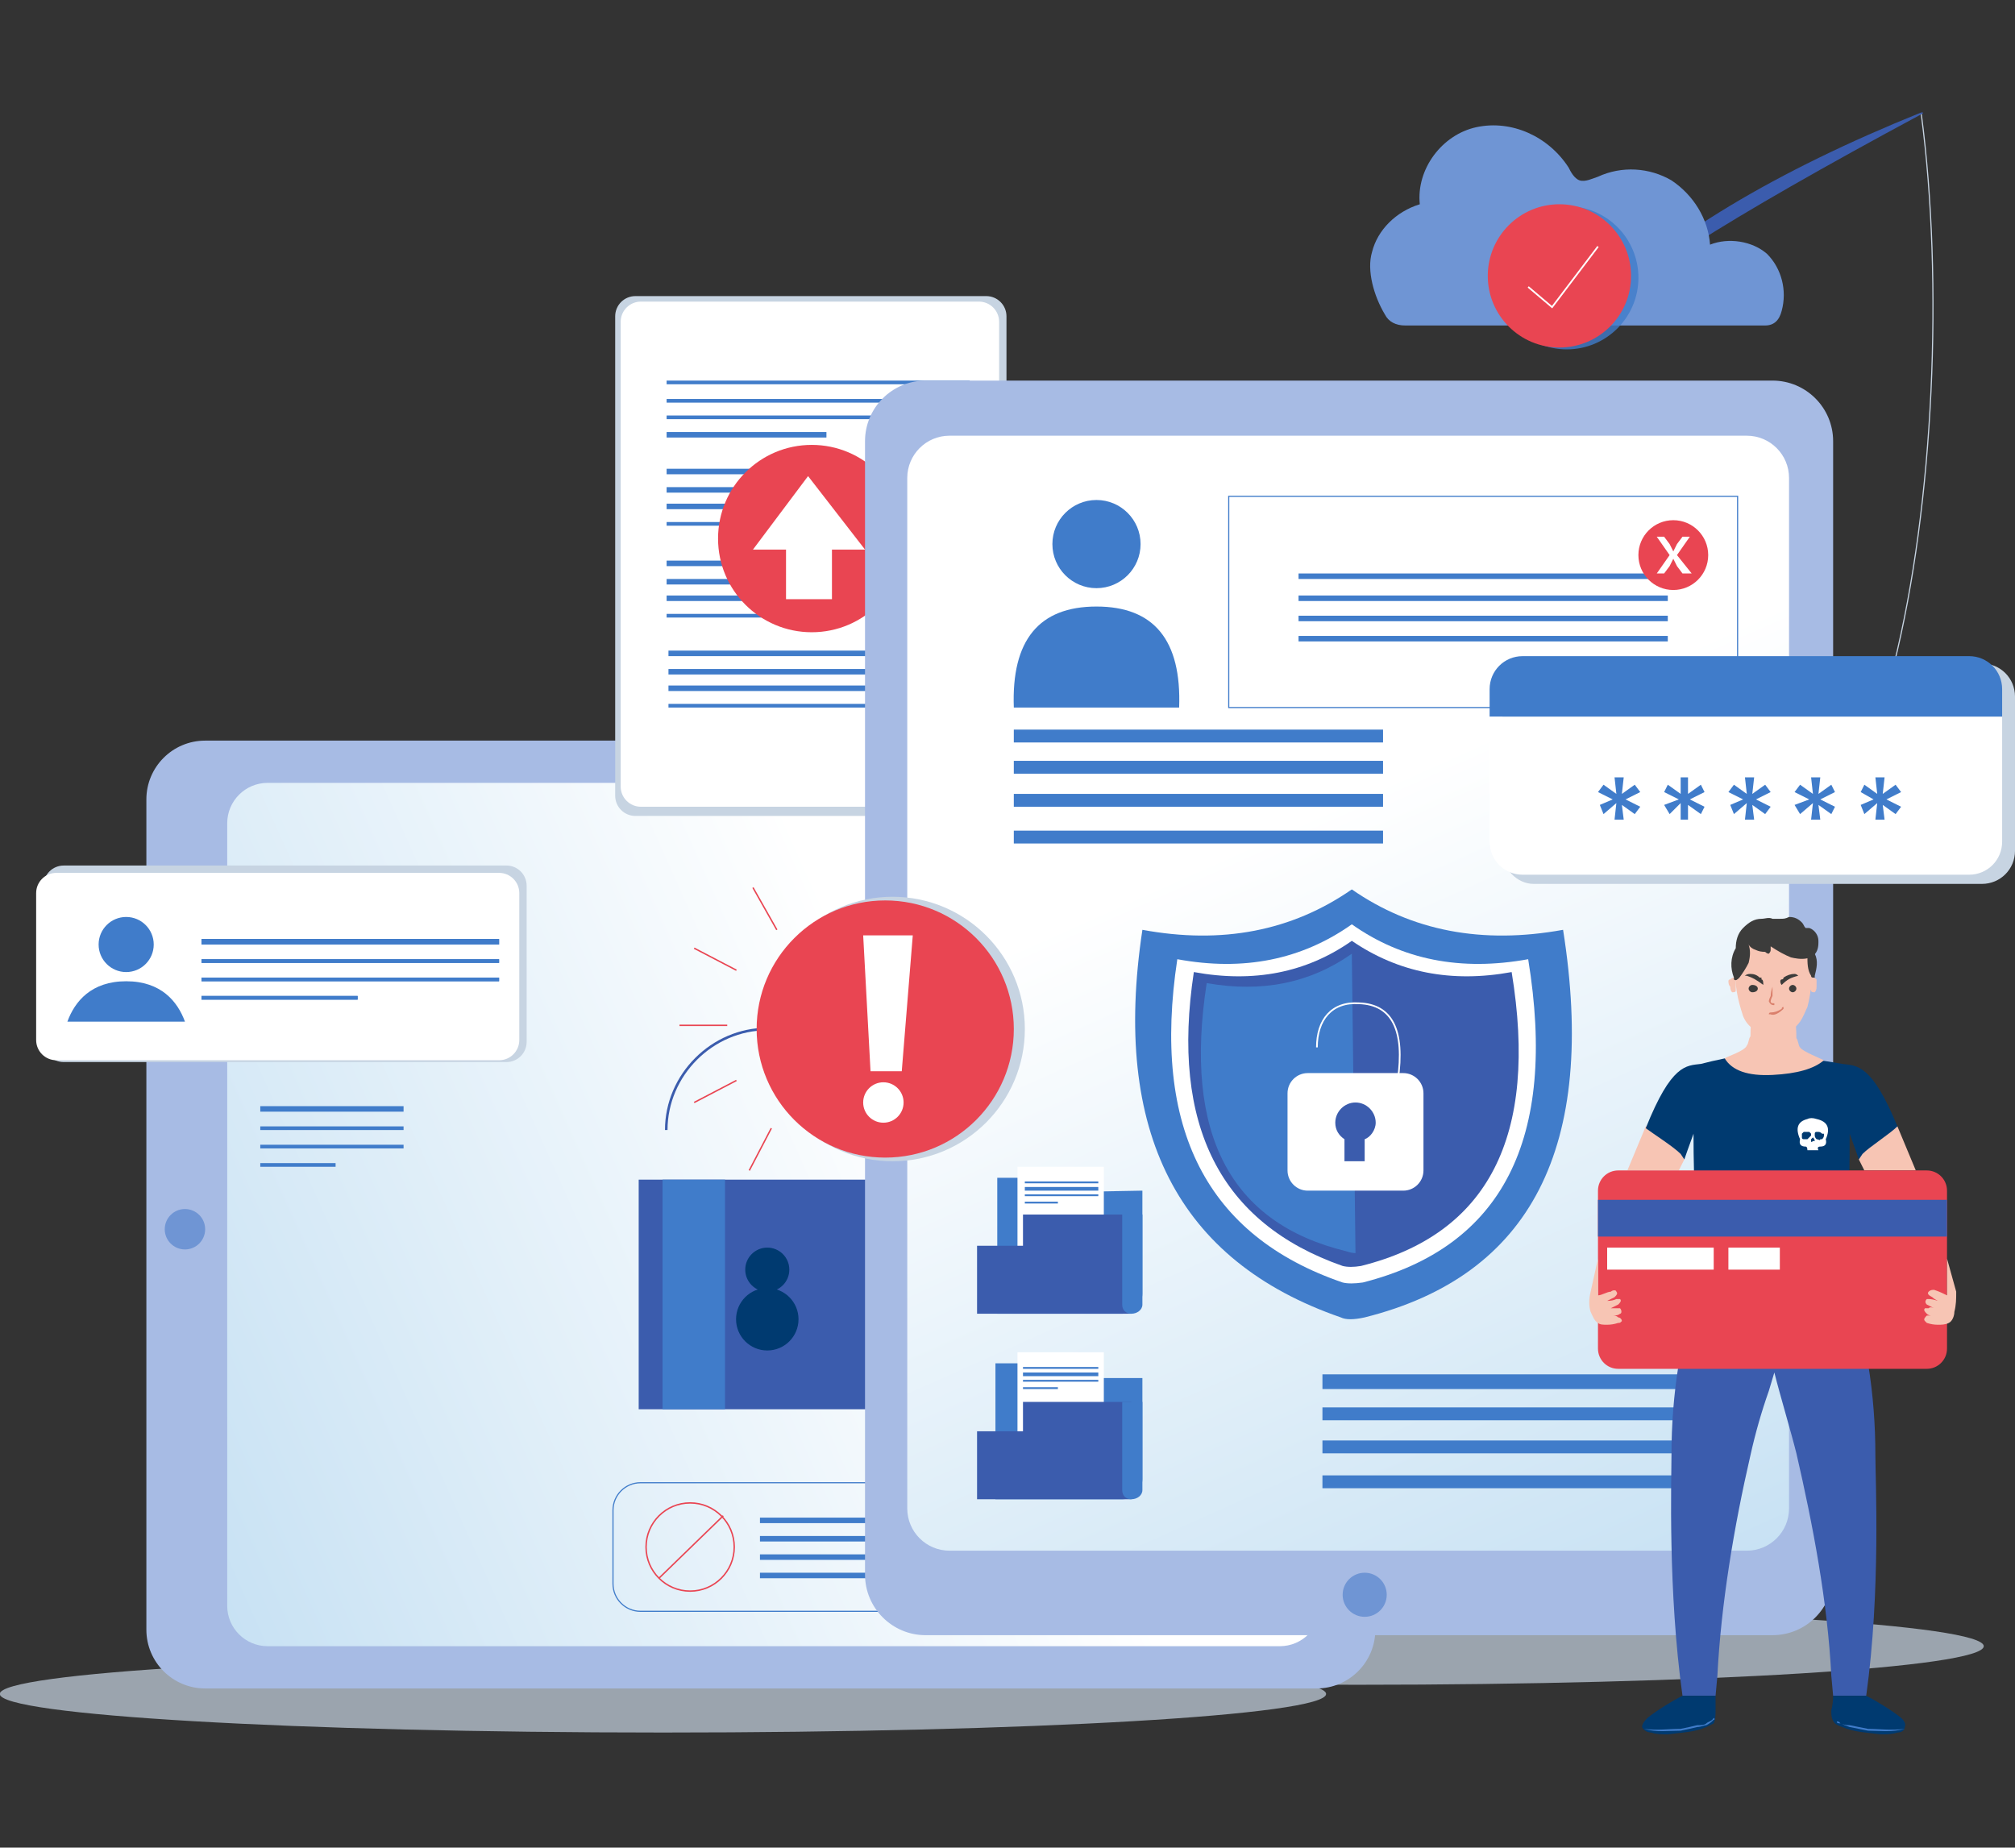 <svg width="711" height="652" viewBox="0 0 711 652" fill="none" xmlns="http://www.w3.org/2000/svg">
<rect x="0" y="0" width="711" height="652" fill="#333333" stroke="none"/>
<g clip-path="url(#clip0_1036_1123)">
<g style="mix-blend-mode:multiply" opacity="0.7">
<path d="M478.944 594.529C601.019 594.529 699.981 588.435 699.981 580.917C699.981 573.399 601.019 567.305 478.944 567.305C356.868 567.305 257.906 573.399 257.906 580.917C257.906 588.435 356.868 594.529 478.944 594.529Z" fill="#C7D4E2"/>
</g>
<g style="mix-blend-mode:multiply" opacity="0.7">
<path d="M233.923 611.384C363.159 611.384 467.925 605.289 467.925 597.771C467.925 590.254 363.159 584.159 233.923 584.159C104.688 584.159 -0.078 590.254 -0.078 597.771C-0.078 605.289 104.688 611.384 233.923 611.384Z" fill="#C7D4E2"/>
</g>
<path d="M464.555 261.354H72.392C60.936 261.354 51.649 270.641 51.649 282.097V575.085C51.649 586.541 60.936 595.828 72.392 595.828H464.555C476.011 595.828 485.298 586.541 485.298 575.085V282.097C485.298 270.641 476.011 261.354 464.555 261.354Z" fill="#A7BBE4"/>
<path d="M451.594 276.262H94.434C86.558 276.262 80.174 282.646 80.174 290.522V566.657C80.174 574.533 86.558 580.917 94.434 580.917H451.594C459.47 580.917 465.855 574.533 465.855 566.657V290.522C465.855 282.646 459.47 276.262 451.594 276.262Z" fill="url(#paint0_linear_1036_1123)"/>
<path d="M65.262 440.907C69.2 440.907 72.392 437.715 72.392 433.777C72.392 429.839 69.2 426.646 65.262 426.646C61.324 426.646 58.132 429.839 58.132 433.777C58.132 437.715 61.324 440.907 65.262 440.907Z" fill="#6F95D4"/>
<path d="M316.115 497.303H225.366V416.278H316.115V497.303Z" fill="#3B5CAD"/>
<path d="M235.089 398.775C235.089 379.329 251.294 363.124 270.74 363.124C290.186 363.124 306.391 379.329 306.391 398.775V416.277" stroke="#3B5CAD" stroke-width="0.9"/>
<path d="M255.831 497.303H233.792V416.278H255.831V497.303Z" fill="#407CCA"/>
<path d="M270.739 476.56C276.825 476.56 281.759 471.627 281.759 465.541C281.759 459.455 276.825 454.521 270.739 454.521C264.653 454.521 259.72 459.455 259.72 465.541C259.72 471.627 264.653 476.56 270.739 476.56Z" fill="#003A70"/>
<path d="M270.738 455.816C275.034 455.816 278.517 452.334 278.517 448.038C278.517 443.742 275.034 440.259 270.738 440.259C266.443 440.259 262.96 443.742 262.96 448.038C262.96 452.334 266.443 455.816 270.738 455.816Z" fill="#003A70"/>
<path d="M142.399 392.291H91.839V390.347H142.399V392.291Z" fill="#407CCA"/>
<path d="M142.399 398.774H91.839V397.478H142.399V398.774Z" fill="#407CCA"/>
<path d="M142.399 405.256H91.839V403.959H142.399V405.256Z" fill="#407CCA"/>
<path d="M118.415 411.738H91.839V410.442H118.415V411.738Z" fill="#407CCA"/>
<path d="M448.997 445.446H343.34V443.501H448.997V445.446Z" fill="#407CCA"/>
<path d="M448.997 451.928H343.34V450.632H448.997V451.928Z" fill="#407CCA"/>
<path d="M448.997 458.41H343.34V457.113H448.997V458.41Z" fill="#407CCA"/>
<path d="M449.645 464.892H343.34V462.947H449.645V464.892Z" fill="#407CCA"/>
<path opacity="0.9" d="M351.766 439.611H343.34V430.537H351.766V439.611Z" fill="#E94552"/>
<path d="M448.997 489.522H343.34V487.577H448.997V489.522Z" fill="#407CCA"/>
<path d="M448.997 496.004H343.34V494.708H448.997V496.004Z" fill="#407CCA"/>
<path d="M448.997 502.487H343.34V501.19H448.997V502.487Z" fill="#407CCA"/>
<path d="M449.645 508.967H343.34V507.022H449.645V508.967Z" fill="#407CCA"/>
<path opacity="0.9" d="M351.766 483.688H343.34V474.613H351.766V483.688Z" fill="#E94552"/>
<g style="mix-blend-mode:multiply">
<path d="M178.699 305.432H22.482C18.544 305.432 15.352 308.624 15.352 312.562V367.659C15.352 371.597 18.544 374.789 22.482 374.789H178.699C182.636 374.789 185.829 371.597 185.829 367.659V312.562C185.829 308.624 182.636 305.432 178.699 305.432Z" fill="#C7D4E2"/>
</g>
<path d="M176.104 308.024H19.887C15.949 308.024 12.757 311.216 12.757 315.154V367.01C12.757 370.948 15.949 374.141 19.887 374.141H176.104C180.042 374.141 183.234 370.948 183.234 367.01V315.154C183.234 311.216 180.042 308.024 176.104 308.024Z" fill="white"/>
<path d="M23.777 360.528C26.37 353.398 32.204 346.268 44.52 346.268C56.836 346.268 62.669 353.398 65.262 360.528H23.777Z" fill="#407CCA"/>
<path d="M44.521 343.027C49.891 343.027 54.244 338.674 54.244 333.304C54.244 327.934 49.891 323.581 44.521 323.581C39.151 323.581 34.798 327.934 34.798 333.304C34.798 338.674 39.151 343.027 44.521 343.027Z" fill="#407CCA"/>
<path d="M176.104 333.305H71.095V331.36H176.104V333.305Z" fill="#407CCA"/>
<path d="M176.104 339.787H71.095V338.491H176.104V339.787Z" fill="#407CCA"/>
<path d="M176.104 346.269H71.095V344.973H176.104V346.269Z" fill="#407CCA"/>
<path d="M126.192 352.752H71.095V351.456H126.192V352.752Z" fill="#407CCA"/>
<path d="M176.104 333.305H71.095V331.36H176.104V333.305Z" fill="#407CCA"/>
<path d="M176.104 339.787H71.095V338.491H176.104V339.787Z" fill="#407CCA"/>
<path d="M176.104 346.269H71.095V344.973H176.104V346.269Z" fill="#407CCA"/>
<path d="M126.192 352.752H71.095V351.456H126.192V352.752Z" fill="#407CCA"/>
<path d="M327.136 379.975L331.025 383.864C336.643 376.95 344.205 373.709 353.712 374.141C363.219 374.573 370.565 377.814 375.751 383.864L379.64 379.975C363.651 363.554 346.15 363.554 327.136 379.975Z" fill="#6F95D4"/>
<path d="M373.156 386.456L369.267 390.345C356.735 381.27 346.364 381.27 338.153 390.345L334.264 386.456C348.524 374.788 361.488 374.788 373.156 386.456Z" fill="#6F95D4"/>
<path d="M340.746 392.94C349.821 386.026 358.248 386.026 366.026 392.94L361.489 397.477C356.303 391.86 350.901 391.86 345.284 397.477L340.746 392.94Z" fill="#6F95D4"/>
<path d="M358.248 403.309C358.248 405.902 356.304 407.846 353.711 407.846C351.118 407.846 348.525 405.902 348.525 403.309C348.525 400.716 351.118 398.771 353.711 398.771C356.304 398.771 358.248 400.716 358.248 403.309Z" fill="#6F95D4"/>
<path d="M373.81 537.488H268.153V535.544H373.81V537.488Z" fill="#407CCA"/>
<path d="M373.81 543.971H268.153V542.026H373.81V543.971Z" fill="#407CCA"/>
<path d="M373.81 550.453H268.153V548.509H373.81V550.453Z" fill="#407CCA"/>
<path d="M374.458 556.934H268.153V554.989H374.458V556.934Z" fill="#407CCA"/>
<path d="M243.52 561.473C252.111 561.473 259.077 554.508 259.077 545.916C259.077 537.325 252.111 530.359 243.52 530.359C234.928 530.359 227.963 537.325 227.963 545.916C227.963 554.508 234.928 561.473 243.52 561.473Z" stroke="#E94552" stroke-width="0.5"/>
<path d="M255.189 534.898L232.502 556.937" stroke="#E94552" stroke-width="0.5"/>
<path d="M373.161 523.229H226.019C220.649 523.229 216.296 527.582 216.296 532.952V558.88C216.296 564.25 220.649 568.603 226.019 568.603H373.161C378.531 568.603 382.884 564.25 382.884 558.88V532.952C382.884 527.582 378.531 523.229 373.161 523.229Z" stroke="#407CCA" stroke-width="0.4"/>
<g style="mix-blend-mode:multiply">
<path d="M348.007 104.488H224.2C220.262 104.488 217.07 107.681 217.07 111.619V280.8C217.07 284.737 220.262 287.93 224.2 287.93H348.007C351.945 287.93 355.138 284.737 355.138 280.8V111.619C355.138 107.681 351.945 104.488 348.007 104.488Z" fill="#C7D4E2"/>
</g>
<path d="M345.413 106.432H226.144C222.206 106.432 219.014 109.624 219.014 113.562V277.557C219.014 281.495 222.206 284.688 226.144 284.688H345.413C349.351 284.688 352.543 281.495 352.543 277.557V113.562C352.543 109.624 349.351 106.432 345.413 106.432Z" fill="white"/>
<path d="M342.171 135.602H235.218V134.306H342.171V135.602Z" fill="#407CCA"/>
<path d="M342.171 142.085H235.218V140.789H342.171V142.085Z" fill="#407CCA"/>
<path d="M342.171 147.918H235.218V146.622H342.171V147.918Z" fill="#407CCA"/>
<path d="M291.612 154.399H235.218V152.455H291.612V154.399Z" fill="#407CCA"/>
<path d="M342.171 167.363H235.218V165.418H342.171V167.363Z" fill="#407CCA"/>
<path d="M342.171 173.845H235.218V171.901H342.171V173.845Z" fill="#407CCA"/>
<path d="M342.171 179.679H235.218V177.734H342.171V179.679Z" fill="#407CCA"/>
<path d="M342.171 185.512H235.218V184.215H342.171V185.512Z" fill="#407CCA"/>
<path d="M342.825 231.535H235.871V229.59H342.825V231.535Z" fill="#407CCA"/>
<path d="M342.825 238.017H235.871V236.073H342.825V238.017Z" fill="#407CCA"/>
<path d="M342.825 243.85H235.871V241.906H342.825V243.85Z" fill="#407CCA"/>
<path d="M342.825 249.684H235.871V248.387H342.825V249.684Z" fill="#407CCA"/>
<path d="M342.171 199.774H235.218V197.83H342.171V199.774Z" fill="#407CCA"/>
<path d="M342.171 206.257H235.218V204.312H342.171V206.257Z" fill="#407CCA"/>
<path d="M342.171 212.09H235.218V210.145H342.171V212.09Z" fill="#407CCA"/>
<path d="M289.667 217.923H235.218V216.626H289.667V217.923Z" fill="#407CCA"/>
<path d="M286.425 223.11C304.683 223.11 319.484 208.31 319.484 190.052C319.484 171.794 304.683 156.994 286.425 156.994C268.168 156.994 253.367 171.794 253.367 190.052C253.367 208.31 268.168 223.11 286.425 223.11Z" fill="#E94552"/>
<path d="M285.131 168.011L305.225 193.939H293.557V211.44H277.352V193.939H265.685L285.131 168.011Z" fill="white"/>
<path d="M625.436 134.306H326.614C314.801 134.306 305.224 143.883 305.224 155.697V555.639C305.224 567.452 314.801 577.029 326.614 577.029H625.436C637.25 577.029 646.827 567.452 646.827 555.639V155.697C646.827 143.883 637.25 134.306 625.436 134.306Z" fill="#A7BBE4"/>
<path d="M616.36 153.752H335.039C326.806 153.752 320.131 160.427 320.131 168.661V532.303C320.131 540.537 326.806 547.212 335.039 547.212H616.36C624.594 547.212 631.269 540.537 631.269 532.303V168.661C631.269 160.427 624.594 153.752 616.36 153.752Z" fill="url(#paint1_linear_1036_1123)"/>
<path d="M481.535 570.547C485.831 570.547 489.314 567.064 489.314 562.769C489.314 558.473 485.831 554.99 481.535 554.99C477.239 554.99 473.757 558.473 473.757 562.769C473.757 567.064 477.239 570.547 481.535 570.547Z" fill="#6F95D4"/>
<path d="M386.897 214.035C407.207 214.035 416.93 225.918 416.066 249.686H357.728C356.863 225.918 366.587 214.035 386.897 214.035Z" fill="#407CCA"/>
<path d="M386.898 207.554C395.49 207.554 402.455 200.589 402.455 191.997C402.455 183.405 395.49 176.44 386.898 176.44C378.307 176.44 371.342 183.405 371.342 191.997C371.342 200.589 378.307 207.554 386.898 207.554Z" fill="#407CCA"/>
<path d="M488.015 262.003H357.726V257.465H488.015V262.003Z" fill="#407CCA"/>
<path d="M488.015 273.024H357.726V268.486H488.015V273.024Z" fill="#407CCA"/>
<path d="M488.015 284.69H357.726V280.152H488.015V284.69Z" fill="#407CCA"/>
<path d="M488.015 297.654H357.726V293.117H488.015V297.654Z" fill="#407CCA"/>
<path d="M597.565 490.171H466.628V484.985H597.565V490.171Z" fill="#407CCA"/>
<path d="M597.565 501.189H466.628V496.651H597.565V501.189Z" fill="#407CCA"/>
<path d="M597.565 512.859H466.628V508.321H597.565V512.859Z" fill="#407CCA"/>
<path d="M597.565 525.174H466.628V520.637H597.565V525.174Z" fill="#407CCA"/>
<path d="M551.538 328.117C563.638 404.606 540.303 450.196 481.532 464.889C477.643 465.753 474.834 465.753 473.106 464.889C415.631 445.01 392.296 399.42 403.099 328.117C431.188 333.303 455.82 328.55 476.995 313.857C498.169 328.55 523.017 333.303 551.538 328.117Z" fill="#407CCA"/>
<path d="M539.225 338.488C549.597 402.012 530.15 440.04 480.887 452.572C477.862 453.004 475.485 453.004 473.757 452.572C425.79 436.151 406.344 398.123 415.419 338.488C438.754 342.81 459.28 338.704 476.998 326.172C494.715 338.704 515.458 342.81 539.225 338.488Z" fill="white"/>
<path d="M533.391 343.025C542.898 400.931 525.18 435.502 480.238 446.737C477.645 447.169 475.484 447.169 473.756 446.737C430.542 431.613 413.041 397.042 421.252 343.025C442.426 346.914 461.008 343.241 476.997 332.005C493.418 343.241 512.216 346.914 533.391 343.025Z" fill="#3B5CAD"/>
<path d="M478.293 442.201C477.428 442.201 476.348 441.985 475.052 441.553C433.999 431.614 417.577 400.068 425.788 346.915C445.234 350.372 462.304 346.915 476.996 336.544L478.293 442.201Z" fill="#407CCA"/>
<path d="M495.145 378.677H461.439C457.501 378.677 454.309 381.87 454.309 385.808V413.032C454.309 416.97 457.501 420.162 461.439 420.162H495.145C499.083 420.162 502.276 416.97 502.276 413.032V385.808C502.276 381.87 499.083 378.677 495.145 378.677Z" fill="white"/>
<path d="M464.677 369.604C464.677 359.881 469.863 353.399 479.586 354.047C491.253 354.479 495.791 363.554 493.198 381.271" stroke="white" stroke-width="0.6"/>
<path d="M481.531 402.013V409.792H474.4V402.013C472.456 400.717 471.159 398.772 471.159 396.18C471.159 392.29 474.4 389.049 478.29 389.049C482.179 389.049 485.42 392.29 485.42 396.18C485.42 398.772 483.475 401.365 481.531 402.013Z" fill="#3B5CAD"/>
<g style="mix-blend-mode:multiply">
<path d="M314.951 409.794C340.727 409.794 361.622 388.899 361.622 363.123C361.622 337.348 340.727 316.453 314.951 316.453C289.176 316.453 268.28 337.348 268.28 363.123C268.28 388.899 289.176 409.794 314.951 409.794Z" fill="#C7D4E2"/>
</g>
<path d="M312.357 408.499C337.416 408.499 357.731 388.184 357.731 363.124C357.731 338.065 337.416 317.75 312.357 317.75C287.297 317.75 266.982 338.065 266.982 363.124C266.982 388.184 287.297 408.499 312.357 408.499Z" fill="#E94552"/>
<path d="M304.576 330.066H322.077L318.188 378.033H307.169L304.576 330.066Z" fill="white"/>
<path d="M311.706 396.182C315.644 396.182 318.836 392.99 318.836 389.052C318.836 385.114 315.644 381.922 311.706 381.922C307.768 381.922 304.576 385.114 304.576 389.052C304.576 392.99 307.768 396.182 311.706 396.182Z" fill="white"/>
<path d="M256.609 361.827H239.756" stroke="#E94552" stroke-width="0.5"/>
<path d="M259.849 342.379L244.94 334.601" stroke="#E94552" stroke-width="0.5"/>
<path d="M274.11 328.12L265.684 313.211" stroke="#E94552" stroke-width="0.5"/>
<path d="M259.848 381.273L244.939 389.051" stroke="#E94552" stroke-width="0.5"/>
<path d="M272.163 398.127L264.385 413.036" stroke="#E94552" stroke-width="0.5"/>
<path d="M677.943 40.317C608.801 77.48 571.205 101.464 565.155 112.267C562.562 111.835 561.698 110.755 562.562 109.026C588.058 83.53 626.518 60.411 677.943 39.669C678.807 39.669 678.807 39.885 677.943 40.317Z" fill="#3B5CAD"/>
<path d="M677.941 40.317C685.719 99.304 682.478 177.737 668.218 234.778" stroke="#C7D4E2" stroke-width="0.4"/>
<path d="M622.844 114.859H495.796C492.555 114.859 489.962 113.563 488.666 110.97C484.776 104.488 482.183 95.413 484.128 88.931C486.073 81.152 492.555 74.67 500.982 72.078C499.685 59.762 508.76 47.446 521.076 44.853C533.392 42.26 546.356 48.094 553.486 59.113C554.134 60.41 555.431 63.002 557.375 63.651C559.32 64.299 561.913 63.003 563.857 62.355C572.284 58.465 582.007 59.113 589.786 63.651C597.564 68.836 602.749 77.263 603.398 86.338C609.88 83.745 618.306 85.041 623.492 89.579C628.677 94.764 630.622 102.543 628.678 109.673C627.814 113.13 625.869 114.859 622.844 114.859Z" fill="#6F95D4"/>
<g style="mix-blend-mode:multiply" opacity="0.8">
<path d="M552.843 123.287C566.804 123.287 578.122 111.969 578.122 98.007C578.122 84.046 566.804 72.728 552.843 72.728C538.881 72.728 527.562 84.046 527.562 98.007C527.562 111.969 538.881 123.287 552.843 123.287Z" fill="#407CCA"/>
</g>
<path d="M550.247 122.638C564.209 122.638 575.528 111.32 575.528 97.359C575.528 83.397 564.209 72.079 550.247 72.079C536.286 72.079 524.968 83.397 524.968 97.359C524.968 111.32 536.286 122.638 550.247 122.638Z" fill="#E94552"/>
<path d="M563.862 86.986L547.656 108.377L539.229 101.246" stroke="white" stroke-width="0.6"/>
<path d="M351.889 461V438.313V415.625H367.445V420.811L403.097 420.163V456.462C403.097 460.351 399.856 463.593 395.966 463.593H351.889V461Z" fill="#407CCA"/>
<path d="M389.488 446.091H359.022V411.736H389.488V446.091Z" fill="white"/>
<path d="M344.761 463.593V439.609H360.966V428.59H399.21V463.593" fill="#3B5CAD"/>
<path d="M403.101 428.59V460.352C403.101 462.296 401.156 463.593 399.212 463.593C397.267 463.593 395.971 462.296 395.971 460.352V428.59H403.101Z" fill="#407CCA"/>
<path d="M387.54 417.569H361.612V416.92H387.54V417.569Z" fill="#407CCA"/>
<path d="M387.54 420.16H361.612V418.864H387.54V420.16Z" fill="#407CCA"/>
<path d="M387.54 422.107H361.612V421.459H387.54V422.107Z" fill="#407CCA"/>
<path d="M373.28 424.7H361.612V424.051H373.28V424.7Z" fill="#407CCA"/>
<path d="M351.243 526.469V503.782V481.095H367.448V486.28H403.099V521.931C403.099 525.821 399.859 529.062 395.969 529.062H351.243V526.469Z" fill="#407CCA"/>
<path d="M389.488 511.56H359.022V477.205H389.488V511.56Z" fill="white"/>
<path d="M344.761 529.063V505.079H360.966V494.708H399.21V529.063" fill="#3B5CAD"/>
<path d="M403.101 494.708V525.822C403.101 527.767 401.156 529.063 399.212 529.063C397.267 529.063 395.971 527.767 395.971 525.822V494.708H403.101Z" fill="#407CCA"/>
<path d="M387.542 483.038H360.966V482.39H387.542V483.038Z" fill="#407CCA"/>
<path d="M387.542 485.629H360.966V484.333H387.542V485.629Z" fill="#407CCA"/>
<path d="M387.542 487.577H360.966V486.929H387.542V487.577Z" fill="#407CCA"/>
<path d="M373.282 490.169H360.966V489.521H373.282V490.169Z" fill="#407CCA"/>
<path d="M613.119 249.685H433.566V175.142H613.119V249.685Z" stroke="#407CCA" stroke-width="0.4"/>
<path d="M588.486 204.312H458.197V202.368H588.486V204.312Z" fill="#407CCA"/>
<path d="M588.486 212.088H458.197V210.144H588.486V212.088Z" fill="#407CCA"/>
<path d="M588.486 219.219H458.197V217.275H588.486V219.219Z" fill="#407CCA"/>
<path d="M588.486 226.35H458.197V224.406H588.486V226.35Z" fill="#407CCA"/>
<path d="M590.43 208.199C597.232 208.199 602.746 202.685 602.746 195.883C602.746 189.081 597.232 183.567 590.43 183.567C583.628 183.567 578.114 189.081 578.114 195.883C578.114 202.685 583.628 208.199 590.43 208.199Z" fill="#E94552"/>
<path d="M587.19 189.4L589.134 191.993C589.566 192.857 589.999 193.721 590.431 194.585C590.863 193.721 591.295 192.857 591.727 191.993L593.672 189.4H596.265L591.727 195.882L596.913 202.364H593.672L591.727 199.771C591.295 198.907 590.863 198.042 590.431 197.178C589.999 198.042 589.566 198.907 589.134 199.771L587.19 202.364H584.597L589.134 195.882L584.597 189.4H587.19Z" fill="white"/>
<path d="M669.512 397.476L675.994 413.033H657.844L655.899 409.144C656.332 403.958 658.276 400.501 661.733 398.773C665.623 397.044 668.216 396.612 669.512 397.476Z" fill="#F7C5B4"/>
<path d="M588.488 398.773C591.945 400.501 593.89 403.958 594.322 409.144L592.377 413.033H574.228L580.71 397.476C582.006 396.612 584.599 397.044 588.488 398.773Z" fill="#F7C5B4"/>
<path d="M658.495 598.419H646.828L646.179 591.289C644.883 565.361 639.697 538.136 633.863 512.856C631.919 505.078 628.03 492.114 626.085 484.336L624.14 490.818C621.548 498.164 619.387 505.726 617.658 513.505C611.825 538.785 607.287 566.009 605.991 591.289L605.342 598.419H593.675C588.489 561.472 589.786 521.931 589.786 513.505C589.786 492.114 593.027 470.723 600.157 450.629C612.689 452.357 624.788 452.79 636.456 451.925L651.365 450.629C658.495 470.723 661.736 492.114 661.736 513.505C661.736 521.931 663.681 561.472 658.495 598.419Z" fill="#3B5CAD"/>
<path d="M658.492 598.418C662.381 600.363 667.567 603.604 670.808 606.196C671.456 606.845 672.752 608.141 672.104 609.438C672.104 610.734 670.808 611.382 669.511 611.382C667.567 612.03 665.622 612.03 663.677 612.03C659.14 611.382 654.603 611.382 650.065 609.438C648.769 609.005 647.904 608.573 647.472 608.141C646.176 606.845 646.176 604.9 646.176 603.604C646.608 601.875 646.824 600.147 646.824 598.418" fill="#003A70"/>
<path d="M605.34 598.418C605.34 600.147 605.34 601.875 605.34 603.604C605.34 604.9 605.34 606.845 604.692 608.141C603.828 608.573 602.964 609.005 602.099 609.438C597.562 611.382 593.025 611.382 588.487 612.03C586.543 612.03 584.598 612.03 582.653 611.382C581.357 611.382 580.06 610.734 579.412 609.438C579.412 608.141 580.708 606.845 581.357 606.196C584.598 603.604 589.783 600.363 593.673 598.418" fill="#003A70"/>
<path d="M672.108 610.088C667.57 611.384 663.033 610.736 659.144 610.736C656.983 610.304 654.822 609.871 652.662 609.439C651.365 609.007 650.285 608.575 649.421 608.143C648.772 608.143 648.125 608.143 648.125 607.495L646.828 606.198L648.125 607.495C648.773 607.495 648.772 607.495 649.421 608.143C650.285 608.575 651.365 608.791 652.662 608.791C654.822 609.223 656.983 609.655 659.144 610.088C663.033 610.088 667.57 610.736 672.108 610.088Z" fill="#407CCA"/>
<path d="M580.057 610.088C584.594 610.736 588.483 610.088 593.021 610.088C595.181 609.655 597.126 609.223 598.854 608.791C600.151 608.791 601.447 608.791 602.095 608.143C602.744 607.495 604.04 607.495 604.688 606.198C605.12 606.63 605.12 606.846 604.688 606.846C604.04 607.495 603.392 608.143 602.095 608.791C601.447 608.791 600.151 609.439 598.854 609.439C597.126 609.871 595.181 610.304 593.021 610.736C588.483 610.736 584.594 611.384 580.057 610.088Z" fill="#407CCA"/>
<path d="M644.234 451.926C644.882 457.759 649.42 462.945 655.254 465.538C655.686 465.538 655.902 465.538 655.902 465.538C655.469 465.97 655.254 466.186 655.254 466.186C648.771 464.241 644.234 458.408 643.586 451.926C643.586 451.926 643.586 451.709 643.586 451.277C644.018 451.277 644.234 451.493 644.234 451.926Z" fill="#407CCA"/>
<path d="M608.578 451.926C607.282 458.408 602.745 464.241 596.911 466.186C596.479 466.186 596.263 465.97 596.263 465.538C602.097 462.945 606.634 457.759 607.93 451.926C607.93 451.493 607.93 451.277 607.93 451.277C608.362 451.709 608.578 451.926 608.578 451.926Z" fill="#407CCA"/>
<path d="M597.563 400.069C595.835 404.823 594.754 407.847 594.322 409.144L593.026 407.199C590.433 404.606 583.303 400.069 580.71 398.124C589.785 375.437 594.97 376.085 600.156 375.437C602.749 374.789 605.342 374.141 608.583 373.493C619.386 371.764 633.215 372.412 650.068 375.437C655.253 376.085 660.439 375.437 669.514 397.476C666.921 400.069 659.791 404.606 657.198 407.199L655.901 409.144C655.469 407.847 654.389 404.823 652.66 400.069V402.014C652.66 418.219 652.012 432.479 652.012 448.036C652.012 449.332 652.012 450.629 650.716 451.277C645.53 452.141 636.672 452.573 624.14 452.573C608.151 452.573 599.94 451.925 599.508 450.629C599.508 449.765 599.292 449.116 598.86 448.684C598.86 444.795 598.86 441.122 598.86 437.665C598.427 432.911 598.212 428.158 598.212 423.404C597.779 417.354 597.563 409.576 597.563 400.069Z" fill="#003A70"/>
<path d="M633.213 357.936C633.645 360.529 633.861 363.337 633.861 366.362C634.509 367.011 634.509 368.955 635.158 369.603C635.806 370.9 642.288 373.493 643.584 374.141C640.127 377.166 634.077 378.894 625.435 379.326C616.792 379.759 611.174 377.814 608.581 373.493C609.229 372.844 615.711 370.9 616.36 368.955C617.008 368.307 617.008 366.362 617.656 365.714C617.656 362.689 617.872 359.88 618.304 357.288" fill="#F7C5B4"/>
<path d="M639.049 333.952C640.345 339.786 639.048 350.805 637.752 355.343C637.104 356.639 636.456 358.584 635.159 360.529C629.974 367.659 622.195 365.066 619.602 363.77C617.442 362.473 615.929 360.745 615.065 358.584C613.12 352.75 611.824 346.916 612.472 340.434C612.04 330.063 617.226 324.877 628.029 324.877C634.511 324.877 638.184 327.902 639.049 333.952Z" fill="#F7C5B4"/>
<path d="M612.472 349.507C612.472 350.155 611.824 350.155 611.175 350.155C610.743 349.723 610.527 349.075 610.527 348.211C610.095 347.779 609.879 347.13 609.879 346.266C609.879 345.834 610.095 345.618 610.527 345.618C610.959 345.186 611.391 344.97 611.823 344.97C612.256 344.97 612.472 345.186 612.472 345.618V349.507Z" fill="#F7C5B4"/>
<path d="M638.397 346.266C639.045 345.618 639.045 344.97 639.693 344.97C639.693 344.97 640.341 344.97 640.989 345.618C640.989 345.618 640.989 345.834 640.989 346.266C640.989 347.13 640.989 347.779 640.989 348.211C640.989 349.075 640.773 349.723 640.341 350.155C639.693 350.155 639.045 350.155 639.045 349.507C638.181 348.643 637.965 347.562 638.397 346.266Z" fill="#F7C5B4"/>
<path d="M617.006 333.303C617.654 335.248 617.654 337.192 617.006 339.785C616.142 341.514 615.061 343.242 613.765 344.971C613.117 345.619 612.469 346.267 611.82 345.619C611.82 345.619 611.82 345.403 611.82 344.971C610.524 341.73 610.524 337.841 612.469 334.6C612.469 332.007 613.117 329.414 615.061 327.469C617.006 325.525 618.951 324.228 621.543 324.228C622.84 324.228 624.137 323.58 625.433 324.228C626.081 324.228 627.377 324.228 628.025 324.228C629.322 324.228 629.97 324.228 631.267 323.58C633.211 323.58 634.508 324.228 635.804 325.525C636.452 326.173 636.452 326.821 637.101 327.469C637.533 327.469 637.965 327.469 638.397 327.469C640.342 328.118 641.638 330.062 641.638 332.007C641.638 332.007 641.638 332.223 641.638 332.655C641.638 339.785 634.508 338.489 631.915 337.841C629.754 336.976 627.377 335.68 624.784 333.951C624.784 334.6 624.784 335.248 624.784 335.248C624.784 335.68 624.569 336.112 624.136 336.544C623.704 336.544 623.272 336.328 622.84 335.896C621.544 335.896 620.463 335.68 619.599 335.248C618.303 334.816 617.438 334.167 617.006 333.303Z" fill="#3C3C3B"/>
<g style="mix-blend-mode:multiply">
<path d="M626.083 367.658C621.33 367.658 618.737 365.929 618.305 362.472C618.305 363.12 621.546 365.713 626.083 365.713C629.54 365.281 631.917 364.201 633.213 362.472C632.781 365.929 630.405 367.658 626.083 367.658Z" fill="#F7C5B4"/>
</g>
<path d="M637.75 337.84C637.75 336.544 638.398 335.896 639.695 335.896C639.695 335.896 639.911 335.896 640.343 335.896C640.343 336.328 640.343 336.544 640.343 336.544C641.639 339.137 640.991 341.729 640.343 344.322C640.343 344.322 640.343 344.538 640.343 344.971C640.343 344.971 640.127 344.971 639.695 344.971C639.262 344.971 639.046 344.754 639.046 344.322C637.75 342.378 637.75 339.785 637.75 337.192" fill="#3C3C3B"/>
<g style="mix-blend-mode:multiply" opacity="0.5">
<path d="M650.716 451.277C640.345 452.574 631.918 453.006 625.436 452.573C615.065 451.925 603.397 451.925 600.156 450.629C615.281 456.247 632.134 456.463 650.716 451.277Z" fill="#3B5CAD"/>
</g>
<path d="M620.248 348.861C620.248 349.509 619.6 350.158 618.303 350.158C617.655 350.158 617.007 349.509 617.007 348.861C617.007 348.213 617.655 347.565 618.303 347.565C619.6 347.565 620.248 348.213 620.248 348.861Z" fill="#3C3C3B"/>
<path d="M632.565 347.565C633.213 347.565 633.862 348.213 633.862 348.861C633.862 349.509 633.213 350.158 632.565 350.158C631.917 350.158 631.269 349.509 631.269 348.861C631.269 348.213 631.917 347.565 632.565 347.565Z" fill="#3C3C3B"/>
<path d="M625.437 348.211C625.437 349.507 625.437 350.588 625.437 351.452C625.005 352.316 624.789 352.964 624.789 353.396C624.789 354.045 625.437 354.045 626.085 354.045C626.085 354.477 626.085 354.693 626.085 354.693C625.437 354.693 624.789 354.693 624.141 353.396C624.141 352.964 624.357 352.316 624.789 351.452C624.789 350.588 625.005 349.507 625.437 348.211Z" fill="#DA806C"/>
<path d="M629.326 355.99C628.03 357.286 626.085 358.582 624.789 357.934C624.357 357.934 624.141 357.934 624.141 357.934C624.141 357.502 624.357 357.286 624.789 357.286C626.085 357.286 627.382 356.854 628.678 355.99C628.678 355.557 628.894 355.341 629.326 355.341C629.326 355.773 629.326 355.99 629.326 355.99Z" fill="#DA806C"/>
<path d="M622.191 347.565C619.598 345.62 618.302 344.972 616.357 344.324C616.357 344.324 616.141 344.324 615.709 344.324C616.141 343.891 616.789 343.675 617.654 343.675C618.95 343.675 620.03 344.108 620.895 344.972C620.895 344.972 621.11 344.972 621.543 344.972C621.543 345.404 621.543 345.62 621.543 345.62C622.191 345.62 622.191 346.916 622.191 347.565Z" fill="#3C3C3B"/>
<path d="M628.678 347.565C628.029 346.916 628.029 345.62 628.678 345.62C629.11 345.62 629.326 345.404 629.326 344.972C630.622 344.108 631.918 343.675 633.215 343.675C633.647 343.675 634.079 343.891 634.511 344.324C631.918 344.972 630.622 345.62 628.678 347.565Z" fill="#3C3C3B"/>
<path d="M679.88 413.031H570.982C567.044 413.031 563.852 416.223 563.852 420.161V475.906C563.852 479.844 567.044 483.037 570.982 483.037H679.88C683.818 483.037 687.01 479.844 687.01 475.906V420.161C687.01 416.223 683.818 413.031 679.88 413.031Z" fill="#E94552"/>
<path d="M687.01 436.367H563.852V423.403H687.01V436.367Z" fill="#3B5CAD"/>
<path d="M604.688 448.035H567.092V440.257H604.688V448.035Z" fill="white"/>
<path d="M628.021 448.035H609.871V440.257H628.021V448.035Z" fill="white"/>
<path d="M689.605 462.944C689.605 464.241 688.957 466.185 687.661 466.834C686.365 467.482 685.068 467.482 683.772 467.482C682.475 467.482 681.179 467.266 679.882 466.834L679.234 466.185C678.586 465.537 679.234 464.889 679.882 464.241C680.531 464.241 681.179 464.241 681.827 464.241C681.179 464.241 680.531 464.241 679.882 463.593C679.234 462.944 678.586 462.296 679.234 461.648C679.666 461.648 680.099 461.648 680.531 461.648C680.963 461.216 681.611 461.216 682.475 461.648C681.611 461.216 680.747 460.784 679.882 460.352C679.234 459.703 679.234 459.055 679.882 458.407C679.882 458.407 680.099 458.407 680.531 458.407C681.395 458.407 682.475 458.623 683.772 459.055C682.908 458.623 682.259 458.191 681.827 457.759C680.531 457.111 679.883 456.462 680.531 455.814C681.179 455.166 681.827 455.166 682.475 455.166C684.42 455.814 685.716 456.462 687.013 457.111V455.814V444.146L690.254 455.814C690.254 458.407 690.254 460.352 689.605 462.944Z" fill="#F7C5B4"/>
<path d="M572.282 466.185C571.634 466.834 571.634 466.834 570.986 466.834C569.689 467.266 568.393 467.482 567.097 467.482C565.8 467.482 564.504 467.482 563.855 466.834C562.559 466.185 561.911 464.241 561.263 462.944C560.614 461 560.614 458.407 561.263 455.814L563.855 444.146V455.814V457.111C565.152 457.111 567.096 455.814 568.393 455.814C569.041 455.166 570.338 455.166 570.338 455.814C570.986 456.462 570.337 457.111 569.689 457.759C568.825 458.191 567.961 458.623 567.097 459.055C568.393 459.055 569.473 458.839 570.338 458.407C570.77 458.407 571.201 458.407 571.634 458.407C572.282 459.055 571.634 459.703 570.986 460.352C570.121 460.784 569.257 461.216 568.393 461.648C569.257 461.648 570.121 461.648 570.986 461.648C571.418 461.648 571.634 461.648 571.634 461.648C572.282 462.296 572.282 463.593 571.634 463.593C570.985 464.241 569.689 464.241 569.041 464.241C569.689 464.241 570.337 464.241 570.986 464.889C571.634 464.889 572.282 465.537 572.282 466.185Z" fill="#F7C5B4"/>
<path d="M640.992 394.884C644.881 395.748 645.961 398.125 644.233 402.014C644.665 403.742 644.017 404.607 642.288 404.607C641.424 404.607 641.208 405.039 641.64 405.903C641.208 405.903 640.56 405.903 639.695 405.903C638.831 405.903 638.183 405.903 637.751 405.903C637.751 405.039 637.535 404.607 637.103 404.607C635.374 404.607 634.726 403.742 635.158 402.014C633.43 398.125 634.294 395.748 637.751 394.884C638.615 394.452 639.695 394.452 640.992 394.884Z" fill="white"/>
<path d="M640.345 400.069C640.345 399.637 640.561 399.421 640.993 399.421C641.425 399.421 641.641 399.421 641.641 399.421C642.073 399.421 642.505 399.637 642.937 400.069C642.937 400.069 643.154 400.069 643.586 400.069C643.586 400.501 643.586 400.717 643.586 400.717C643.586 401.149 643.369 401.582 642.937 402.014C642.937 402.014 642.721 402.014 642.289 402.014C642.289 402.662 641.641 402.014 640.993 402.014C640.561 401.582 640.345 401.149 640.345 400.717C640.345 400.285 640.345 400.069 640.345 400.069Z" fill="#003A70"/>
<path d="M639.048 400.717C638.616 401.149 638.183 401.582 637.751 402.014C637.103 402.014 637.103 402.014 636.455 402.014C636.023 402.014 635.807 401.798 635.807 401.365C635.807 400.933 635.807 400.717 635.807 400.717C635.807 400.285 635.807 400.069 635.807 400.069C636.239 399.637 636.455 399.421 636.455 399.421C636.887 399.421 637.319 399.421 637.751 399.421C638.183 399.421 638.4 399.421 638.4 399.421C638.832 399.853 639.048 400.069 639.048 400.069C639.048 400.069 639.048 400.285 639.048 400.717Z" fill="#003A70"/>
<path d="M639.696 401.365C640.128 401.797 640.344 402.229 640.344 402.661C640.344 403.093 640.344 403.093 640.344 402.661C639.912 402.661 639.696 402.661 639.696 402.661C639.264 403.093 639.048 403.093 639.048 402.661C639.048 402.661 639.048 402.445 639.048 402.013C639.048 402.013 639.264 401.797 639.696 401.365Z" fill="#003A70"/>
<g style="mix-blend-mode:multiply">
<path d="M711.001 245.797V256.168V300.246C711.001 306.728 705.815 311.914 699.333 311.914H541.172C535.338 311.914 530.152 306.728 530.152 300.246V256.168V245.797C530.152 239.315 535.338 234.129 541.172 234.129H699.333C705.815 234.129 711.001 239.315 711.001 245.797Z" fill="#C7D4E2"/>
</g>
<path d="M525.614 252.928V243.205C525.614 236.723 530.8 231.538 537.282 231.538H694.795C701.277 231.538 706.463 236.723 706.463 243.205V252.928H525.614Z" fill="#407CCA"/>
<path d="M706.463 252.927V297.005C706.463 303.487 701.277 308.673 694.795 308.673H537.282C530.8 308.673 525.614 303.487 525.614 297.005V252.927H706.463Z" fill="white"/>
<path d="M569.694 274.32H572.935L572.287 280.154L576.824 276.913L578.769 279.506L573.583 282.098L578.769 284.691L576.824 287.284L572.287 284.043L572.935 289.229H569.694L570.342 283.395L565.805 287.284L564.508 284.043L569.046 282.098L563.86 279.506L565.805 276.913L570.342 280.154L569.694 274.32Z" fill="#407CCA"/>
<path d="M593.027 274.32H595.62V280.154L600.157 276.913L601.454 279.506L596.268 282.098L601.454 284.691L600.157 287.284L595.62 284.043V289.229H593.027V283.395L589.138 287.284L587.193 284.043L592.379 282.098L587.193 279.506L588.49 276.913L593.027 280.154V274.32Z" fill="#407CCA"/>
<path d="M615.714 274.32H618.955L618.306 280.154L622.844 276.913L624.788 279.506L619.603 282.098L624.788 284.691L622.844 287.284L618.306 284.043L618.955 289.229H615.714L616.362 283.395L611.824 287.284L610.528 284.043L615.065 282.098L609.88 279.506L611.824 276.913L616.362 280.154L615.714 274.32Z" fill="#407CCA"/>
<path d="M639.053 274.32H642.294L641.646 280.154L646.183 276.913L647.479 279.506L642.294 282.098L647.479 284.691L646.183 287.284L641.646 284.043L642.294 289.229H639.053L639.701 283.395L635.164 287.284L633.219 284.043L638.405 282.098L633.219 279.506L635.164 276.913L639.701 280.154L639.053 274.32Z" fill="#407CCA"/>
<path d="M661.737 274.32H664.978L664.33 280.154L668.867 276.913L670.812 279.506L665.626 282.098L670.812 284.691L668.867 287.284L664.33 284.043L664.978 289.229H661.737L662.385 283.395L657.848 287.284L656.552 284.043L661.089 282.098L656.552 279.506L657.848 276.913L662.385 280.154L661.737 274.32Z" fill="#407CCA"/>
</g>
<defs>
<linearGradient id="paint0_linear_1036_1123" x1="423.074" y1="611.383" x2="119.066" y2="747.506" gradientUnits="userSpaceOnUse">
<stop stop-color="white"/>
<stop offset="1" stop-color="#C1DEF2"/>
</linearGradient>
<linearGradient id="paint1_linear_1036_1123" x1="662.382" y1="197.83" x2="801.098" y2="508.32" gradientUnits="userSpaceOnUse">
<stop stop-color="white"/>
<stop offset="1" stop-color="#C1DEF2"/>
</linearGradient>
<clipPath id="clip0_1036_1123">
<rect width="711" height="652" fill="white" transform="translate(-0.001)"/>
</clipPath>
</defs>
</svg>
